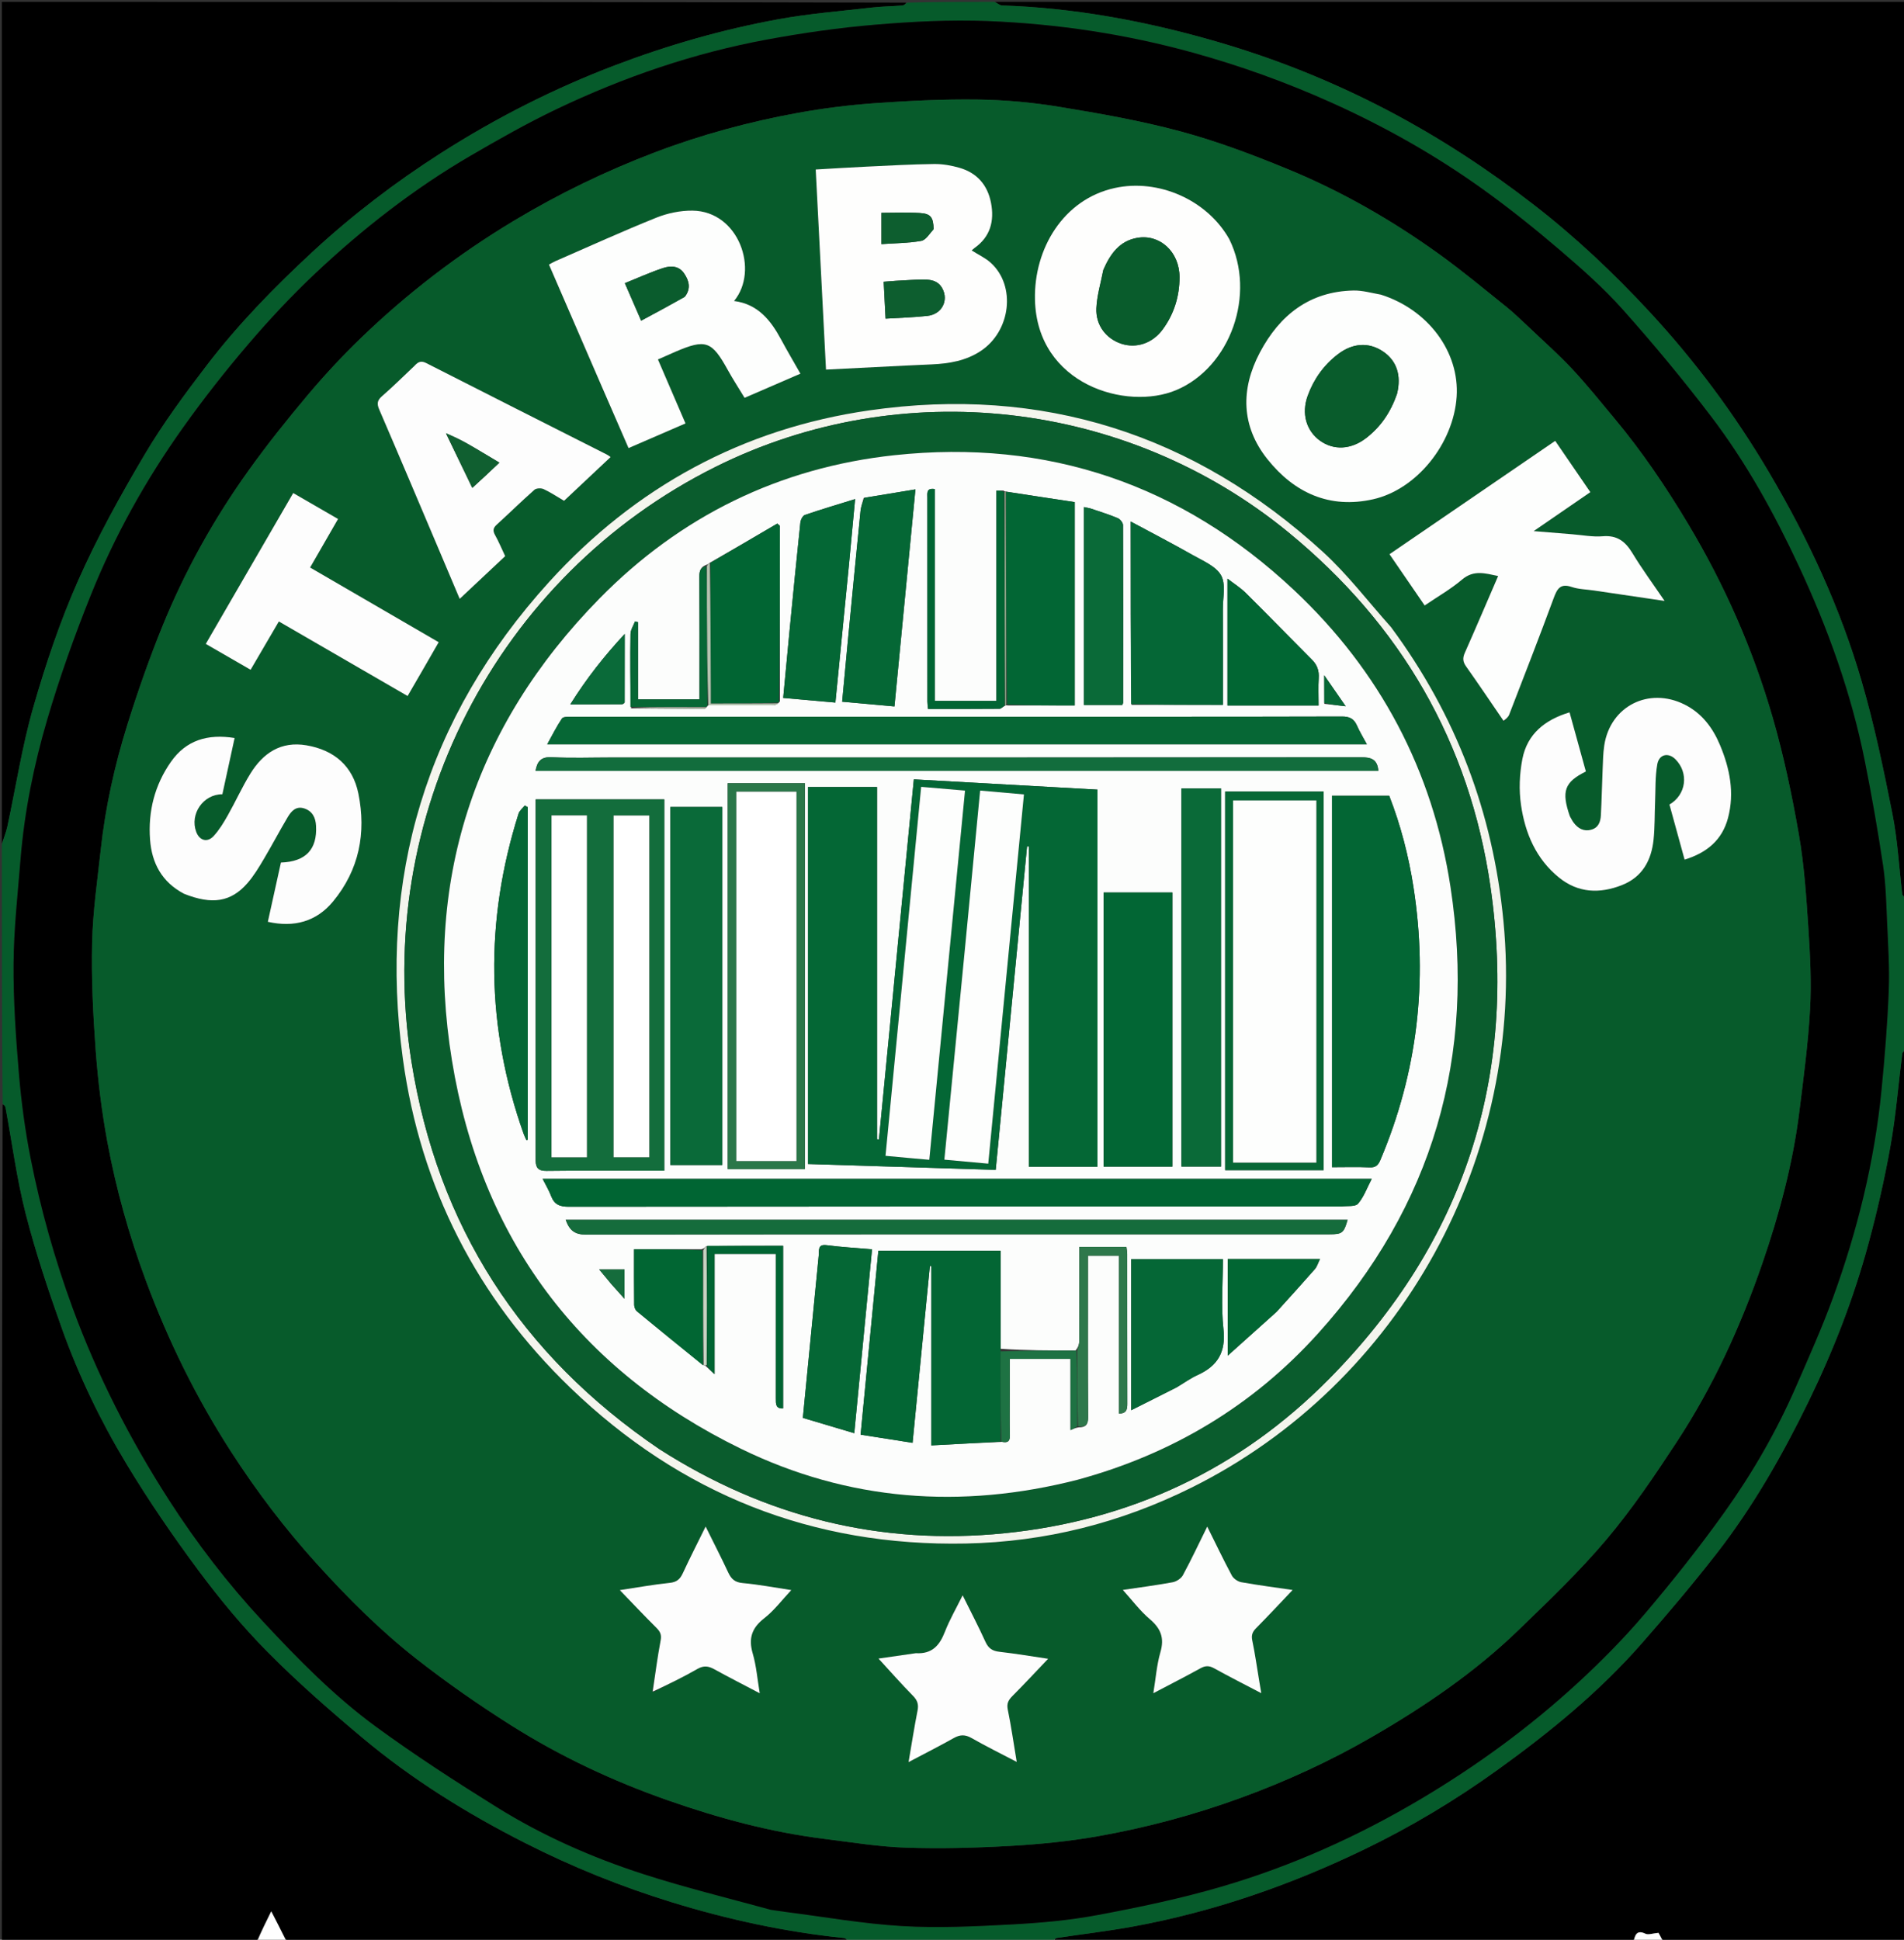 <svg version="1.1" id="Layer_1" xmlns="http://www.w3.org/2000/svg" xmlns:xlink="http://www.w3.org/1999/xlink" x="0px" y="0px"
	 width="100%" viewBox="0 0 1018 1037" enable-background="new 0 0 1018 1037" xml:space="preserve">
<rect x="0" y="0" width="1018" height="1037" fill="#333333" stroke="none"/>
<path fill="#000000" opacity="1" stroke="none" 
	d="
M532,1 
	C694.262,1 856.524,1 1019,1 
	C1019,160.358 1019,319.716 1018.587,479.503 
	C1017.79,479.261 1017.145,478.622 1017.06,477.917 
	C1015.347,463.671 1014.616,449.235 1011.832,435.206 
	C1007.115,411.443 1002.166,387.628 995.409,364.39 
	C983.936,324.929 966.689,287.823 945.773,252.427 
	C927.523,221.542 906.222,192.876 881.88,166.623 
	C862.807,146.055 842.409,126.781 820.146,109.537 
	C795.874,90.737 770.313,73.98 743.187,59.657 
	C712.765,43.594 680.941,30.885 647.852,21.477 
	C611.205,11.056 573.939,4.188 535.753,2.92 
	C534.482,2.878 533.25,1.667 532,1 
z"/>
<path fill="#000000" opacity="1" stroke="none" 
	d="
M873,1038 
	C769.979,1038 666.957,1038 563.499,1037.592 
	C563.73,1036.796 564.36,1036.164 565.069,1036.057 
	C578.59,1034.016 592.193,1032.431 605.637,1029.971 
	C648.842,1022.065 689.998,1007.759 729.468,988.694 
	C754.401,976.65 778.106,962.428 800.625,946.226 
	C828.521,926.154 855.039,904.507 877.756,878.611 
	C891.487,862.96 904.955,847.034 917.747,830.613 
	C937.34,805.461 953.033,777.866 966.997,749.22 
	C980.24,722.053 991.121,694.003 998.999,664.872 
	C1003.685,647.545 1007.69,629.975 1010.829,612.306 
	C1013.709,596.099 1014.992,579.609 1017.088,563.258 
	C1017.193,562.437 1018.339,561.75 1019,561 
	C1019,719.886 1019,878.772 1019,1038 
	C975.979,1038 932.957,1038 889.466,1037.632 
	C888.016,1035.54 887.034,1033.817 886.746,1033.31 
	C883.595,1033.586 881.29,1034.513 879.778,1033.787 
	C874.885,1031.438 874.139,1034.833 873,1038 
z"/>
<path fill="#000000" opacity="1" stroke="none" 
	d="
M1,451 
	C1,301.069 1,151.138 1,1 
	C162.024,1 323.048,1 484.5,1.415 
	C484.091,2.217 483.274,2.878 482.412,2.945 
	C476.967,3.368 471.485,3.416 466.067,4.04 
	C449.354,5.965 432.516,7.286 415.997,10.318 
	C386.21,15.787 357.14,24.116 328.788,34.905 
	C296.137,47.329 265.158,63.04 235.746,81.834 
	C211.304,97.453 188.266,115.033 167.011,134.716 
	C146.782,153.448 127.449,173.219 110.66,195.152 
	C98.816,210.626 87.158,226.419 77.251,243.155 
	C64.35,264.949 52.003,287.258 41.764,310.385 
	C32.089,332.24 24.391,355.135 17.792,378.137 
	C11.807,398.999 8.516,420.632 3.929,441.901 
	C3.261,445 1.991,447.97 1,451 
z"/>
<path fill="#000000" opacity="1" stroke="none" 
	d="
M137,1038 
	C91.701,1038 46.401,1038 1,1038 
	C1,888.979 1,739.958 1.405,590.498 
	C2.199,590.725 2.812,591.348 2.945,592.061 
	C6.481,611.012 8.956,630.231 13.732,648.861 
	C19.056,669.63 25.885,690.073 33.111,710.282 
	C42.163,735.599 53.863,759.868 67.752,782.843 
	C79.535,802.333 92.453,821.226 106.048,839.506 
	C117.372,854.733 129.571,869.515 142.904,882.99 
	C158.843,899.099 175.984,914.102 193.354,928.693 
	C220.067,951.133 249.598,969.483 280.678,985.246 
	C305.964,998.07 332.188,1008.668 359.327,1017.003 
	C389.385,1026.233 419.95,1032.871 451.248,1036.078 
	C452.221,1036.177 453.085,1037.335 454,1038 
	C353.979,1038 253.958,1038 153.467,1037.624 
	C150.44,1032.289 147.884,1027.332 145.031,1021.798 
	C142.217,1027.475 139.609,1032.737 137,1038 
z"/>
<path fill="#065B2B" opacity="1" stroke="none" 
	d="
M454.469,1038 
	C453.085,1037.335 452.221,1036.177 451.248,1036.078 
	C419.95,1032.871 389.385,1026.233 359.327,1017.003 
	C332.188,1008.668 305.964,998.07 280.678,985.246 
	C249.598,969.483 220.067,951.133 193.354,928.693 
	C175.984,914.102 158.843,899.099 142.904,882.99 
	C129.571,869.515 117.372,854.733 106.048,839.506 
	C92.453,821.226 79.535,802.333 67.752,782.843 
	C53.863,759.868 42.163,735.599 33.111,710.282 
	C25.885,690.073 19.056,669.63 13.732,648.861 
	C8.956,630.231 6.481,611.012 2.945,592.061 
	C2.812,591.348 2.199,590.725 1.405,590.03 
	C1,543.979 1,497.958 1,451.469 
	C1.991,447.97 3.261,445 3.929,441.901 
	C8.516,420.632 11.807,398.999 17.792,378.137 
	C24.391,355.135 32.089,332.24 41.764,310.385 
	C52.003,287.258 64.35,264.949 77.251,243.155 
	C87.158,226.419 98.816,210.626 110.66,195.152 
	C127.449,173.219 146.782,153.448 167.011,134.716 
	C188.266,115.033 211.304,97.453 235.746,81.834 
	C265.158,63.04 296.137,47.329 328.788,34.905 
	C357.14,24.116 386.21,15.787 415.997,10.318 
	C432.516,7.286 449.354,5.965 466.067,4.04 
	C471.485,3.416 476.967,3.368 482.412,2.945 
	C483.274,2.878 484.091,2.217 484.964,1.415 
	C500.354,1 515.708,1 531.531,1 
	C533.25,1.667 534.482,2.878 535.753,2.92 
	C573.939,4.188 611.205,11.056 647.852,21.477 
	C680.941,30.885 712.765,43.594 743.187,59.657 
	C770.313,73.98 795.874,90.737 820.146,109.537 
	C842.409,126.781 862.807,146.055 881.88,166.623 
	C906.222,192.876 927.523,221.542 945.773,252.427 
	C966.689,287.823 983.936,324.929 995.409,364.39 
	C1002.166,387.628 1007.115,411.443 1011.832,435.206 
	C1014.616,449.235 1015.347,463.671 1017.06,477.917 
	C1017.145,478.622 1017.79,479.261 1018.587,479.965 
	C1019,506.688 1019,533.375 1019,560.531 
	C1018.339,561.75 1017.193,562.437 1017.088,563.258 
	C1014.992,579.609 1013.709,596.099 1010.829,612.306 
	C1007.69,629.975 1003.685,647.545 998.999,664.872 
	C991.121,694.003 980.24,722.053 966.997,749.22 
	C953.033,777.866 937.34,805.461 917.747,830.613 
	C904.955,847.034 891.487,862.96 877.756,878.611 
	C855.039,904.507 828.521,926.154 800.625,946.226 
	C778.106,962.428 754.401,976.65 729.468,988.694 
	C689.998,1007.759 648.842,1022.065 605.637,1029.971 
	C592.193,1032.431 578.59,1034.016 565.069,1036.057 
	C564.36,1036.164 563.73,1036.796 563.031,1037.592 
	C526.979,1038 490.958,1038 454.469,1038 
M412.527,1021.002 
	C414.974,1021.374 417.414,1021.799 419.869,1022.111 
	C440.641,1024.751 461.352,1028.448 482.208,1029.682 
	C501.57,1030.828 521.117,1029.874 540.53,1028.844 
	C555.995,1028.024 571.563,1026.663 586.76,1023.81 
	C609.108,1019.614 631.482,1014.947 653.28,1008.557 
	C690.773,997.567 726.269,981.618 759.917,961.604 
	C789.889,943.777 817.91,923.301 843.543,899.723 
	C856.134,888.141 868.253,875.878 879.323,862.85 
	C894.29,845.235 908.712,827.066 922.139,808.258 
	C937.063,787.353 949.893,765.039 960.2,741.427 
	C967.086,725.654 974.141,709.909 980.025,693.752 
	C993.125,657.784 1002.236,620.775 1005.987,582.606 
	C1007.717,565.008 1009.144,547.352 1009.843,529.689 
	C1010.327,517.437 1009.491,505.12 1008.951,492.845 
	C1008.507,482.766 1008.287,472.607 1006.802,462.658 
	C1004.006,443.922 1000.73,425.238 997.005,406.663 
	C989.747,370.468 977.303,335.942 961.731,302.566 
	C948.602,274.424 933.597,247.227 914.753,222.502 
	C899.832,202.923 884.074,183.915 867.688,165.546 
	C857.336,153.942 845.531,143.527 833.675,133.403 
	C820.365,122.038 806.647,111.066 792.421,100.88 
	C767.167,82.796 740.19,67.605 711.814,54.843 
	C687.747,44.018 663.021,35.131 637.625,28.108 
	C601.835,18.211 565.248,12.744 528.232,11.265 
	C508.222,10.466 488.039,11.521 468.056,13.194 
	C448.7,14.814 429.37,17.592 410.26,21.111 
	C371.017,28.339 333.475,41.213 297.513,58.388 
	C281.825,65.88 266.637,74.499 251.602,83.26 
	C221.45,100.832 194.04,122.207 168.678,146.07 
	C155.996,158.001 144.04,170.815 132.719,184.052 
	C120.489,198.353 108.826,213.218 97.906,228.543 
	C77.93,256.577 61.197,286.592 48.403,318.547 
	C39.746,340.17 31.866,362.202 25.301,384.54 
	C18.14,408.903 13.05,433.871 10.994,459.295 
	C9.487,477.919 7.389,496.563 7.254,515.21 
	C7.111,534.889 8.485,554.625 10.141,574.257 
	C11.414,589.352 13.458,604.461 16.39,619.321 
	C21.766,646.575 29.288,673.268 38.883,699.409 
	C52.137,735.52 69.497,769.495 90.262,801.792 
	C105.147,824.942 121.903,846.736 140.607,866.857 
	C159.377,887.049 178.789,906.85 201.081,923.158 
	C221.87,938.366 243.577,952.394 265.449,966.029 
	C290.006,981.339 316.473,993.018 343.961,1001.902 
	C366.254,1009.106 389.078,1014.67 412.527,1021.002 
z"/>
<path fill="#FFFFFF" opacity="1" stroke="none" 
	d="
M137.467,1038 
	C139.609,1032.737 142.217,1027.475 145.031,1021.798 
	C147.884,1027.332 150.44,1032.289 152.998,1037.624 
	C147.978,1038 142.956,1038 137.467,1038 
z"/>
<path fill="#FFFFFF" opacity="1" stroke="none" 
	d="
M873.467,1038 
	C874.139,1034.833 874.885,1031.438 879.778,1033.787 
	C881.29,1034.513 883.595,1033.586 886.746,1033.31 
	C887.034,1033.817 888.016,1035.54 888.999,1037.632 
	C883.978,1038 878.956,1038 873.467,1038 
z"/>
<path fill="#000000" opacity="1" stroke="none" 
	d="
M412.097,1020.981 
	C389.078,1014.67 366.254,1009.106 343.961,1001.902 
	C316.473,993.018 290.006,981.339 265.449,966.029 
	C243.577,952.394 221.87,938.366 201.081,923.158 
	C178.789,906.85 159.377,887.049 140.607,866.857 
	C121.903,846.736 105.147,824.942 90.262,801.792 
	C69.497,769.495 52.137,735.52 38.883,699.409 
	C29.288,673.268 21.766,646.575 16.39,619.321 
	C13.458,604.461 11.414,589.352 10.141,574.257 
	C8.485,554.625 7.111,534.889 7.254,515.21 
	C7.389,496.563 9.487,477.919 10.994,459.295 
	C13.05,433.871 18.14,408.903 25.301,384.54 
	C31.866,362.202 39.746,340.17 48.403,318.547 
	C61.197,286.592 77.93,256.577 97.906,228.543 
	C108.826,213.218 120.489,198.353 132.719,184.052 
	C144.04,170.815 155.996,158.001 168.678,146.07 
	C194.04,122.207 221.45,100.832 251.602,83.26 
	C266.637,74.499 281.825,65.88 297.513,58.388 
	C333.475,41.213 371.017,28.339 410.26,21.111 
	C429.37,17.592 448.7,14.814 468.056,13.194 
	C488.039,11.521 508.222,10.466 528.232,11.265 
	C565.248,12.744 601.835,18.211 637.625,28.108 
	C663.021,35.131 687.747,44.018 711.814,54.843 
	C740.19,67.605 767.167,82.796 792.421,100.88 
	C806.647,111.066 820.365,122.038 833.675,133.403 
	C845.531,143.527 857.336,153.942 867.688,165.546 
	C884.074,183.915 899.832,202.923 914.753,222.502 
	C933.597,247.227 948.602,274.424 961.731,302.566 
	C977.303,335.942 989.747,370.468 997.005,406.663 
	C1000.73,425.238 1004.006,443.922 1006.802,462.658 
	C1008.287,472.607 1008.507,482.766 1008.951,492.845 
	C1009.491,505.12 1010.327,517.437 1009.843,529.689 
	C1009.144,547.352 1007.717,565.008 1005.987,582.606 
	C1002.236,620.775 993.125,657.784 980.025,693.752 
	C974.141,709.909 967.086,725.654 960.2,741.427 
	C949.893,765.039 937.063,787.353 922.139,808.258 
	C908.712,827.066 894.29,845.235 879.323,862.85 
	C868.253,875.878 856.134,888.141 843.543,899.723 
	C817.91,923.301 789.889,943.777 759.917,961.604 
	C726.269,981.618 690.773,997.567 653.28,1008.557 
	C631.482,1014.947 609.108,1019.614 586.76,1023.81 
	C571.563,1026.663 555.995,1028.024 540.53,1028.844 
	C521.117,1029.874 501.57,1030.828 482.208,1029.682 
	C461.352,1028.448 440.641,1024.751 419.869,1022.111 
	C417.414,1021.799 414.974,1021.374 412.097,1020.981 
M817.54,175.015 
	C813.619,171.436 809.877,167.635 805.745,164.319 
	C793.759,154.702 781.93,144.845 769.47,135.872 
	C744.114,117.61 717.043,102.122 688.143,90.258 
	C669.508,82.607 650.505,75.447 631.088,70.216 
	C609.811,64.484 587.959,60.663 566.181,57.086 
	C551.879,54.737 537.275,53.421 522.785,53.221 
	C504.56,52.97 486.28,53.87 468.086,55.146 
	C454.283,56.113 440.465,57.835 426.849,60.3 
	C400.638,65.046 374.966,72.002 350.027,81.489 
	C323.795,91.467 298.651,103.651 274.582,118.12 
	C245.08,135.855 217.929,156.659 193.169,180.502 
	C183.138,190.162 173.603,200.423 164.63,211.074 
	C153.564,224.208 142.824,237.679 132.825,251.636 
	C114.331,277.453 98.925,305.138 86.94,334.545 
	C79.891,351.839 73.699,369.534 68.115,387.36 
	C61.301,409.113 56.369,431.383 53.883,454.096 
	C52.069,470.668 49.637,487.257 49.257,503.879 
	C48.818,523.091 49.749,542.391 51.167,561.573 
	C52.37,577.836 54.383,594.12 57.341,610.155 
	C62.021,635.523 68.968,660.344 77.972,684.581 
	C89.91,716.716 104.948,747.288 123.529,776.081 
	C137.275,797.381 152.551,817.499 169.633,836.308 
	C186.198,854.549 203.586,871.944 222.949,887.082 
	C239.078,899.692 255.972,911.451 273.283,922.391 
	C299.561,938.998 327.664,952.164 357.018,962.449 
	C384.196,971.971 411.927,979.478 440.584,983.051 
	C455.154,984.867 469.733,987.279 484.364,987.768 
	C502.951,988.39 521.625,987.886 540.203,986.833 
	C555.836,985.946 571.532,984.407 586.94,981.682 
	C612.984,977.075 638.493,970.235 663.425,961.14 
	C687.665,952.297 711.015,941.583 733.28,928.717 
	C761.558,912.377 788.58,894.049 812.127,871.222 
	C828.209,855.631 844.521,840.093 858.928,823.011 
	C872.734,806.641 884.809,788.699 896.581,770.75 
	C916.029,741.096 930.681,708.987 942.234,675.489 
	C951.354,649.048 958.577,622.098 962.043,594.287 
	C964.307,576.115 966.746,557.915 967.769,539.652 
	C968.575,525.264 967.829,510.728 966.879,496.317 
	C965.771,479.524 964.669,462.625 961.785,446.082 
	C958.106,424.987 953.679,403.903 947.725,383.35 
	C937.224,347.102 922.089,312.694 902.669,280.229 
	C890.841,260.457 877.979,241.43 863.215,223.727 
	C855.798,214.834 848.537,205.781 840.648,197.32 
	C833.518,189.674 825.629,182.735 817.54,175.015 
z"/>
<path fill="#075B2B" opacity="1" stroke="none" 
	d="
M817.807,175.25 
	C825.629,182.735 833.518,189.674 840.648,197.32 
	C848.537,205.781 855.798,214.834 863.215,223.727 
	C877.979,241.43 890.841,260.457 902.669,280.229 
	C922.089,312.694 937.224,347.102 947.725,383.35 
	C953.679,403.903 958.106,424.987 961.785,446.082 
	C964.669,462.625 965.771,479.524 966.879,496.317 
	C967.829,510.728 968.575,525.264 967.769,539.652 
	C966.746,557.915 964.307,576.115 962.043,594.287 
	C958.577,622.098 951.354,649.048 942.234,675.489 
	C930.681,708.987 916.029,741.096 896.581,770.75 
	C884.809,788.699 872.734,806.641 858.928,823.011 
	C844.521,840.093 828.209,855.631 812.127,871.222 
	C788.58,894.049 761.558,912.377 733.28,928.717 
	C711.015,941.583 687.665,952.297 663.425,961.14 
	C638.493,970.235 612.984,977.075 586.94,981.682 
	C571.532,984.407 555.836,985.946 540.203,986.833 
	C521.625,987.886 502.951,988.39 484.364,987.768 
	C469.733,987.279 455.154,984.867 440.584,983.051 
	C411.927,979.478 384.196,971.971 357.018,962.449 
	C327.664,952.164 299.561,938.998 273.283,922.391 
	C255.972,911.451 239.078,899.692 222.949,887.082 
	C203.586,871.944 186.198,854.549 169.633,836.308 
	C152.551,817.499 137.275,797.381 123.529,776.081 
	C104.948,747.288 89.91,716.716 77.972,684.581 
	C68.968,660.344 62.021,635.523 57.341,610.155 
	C54.383,594.12 52.37,577.836 51.167,561.573 
	C49.749,542.391 48.818,523.091 49.257,503.879 
	C49.637,487.257 52.069,470.668 53.883,454.096 
	C56.369,431.383 61.301,409.113 68.115,387.36 
	C73.699,369.534 79.891,351.839 86.94,334.545 
	C98.925,305.138 114.331,277.453 132.825,251.636 
	C142.824,237.679 153.564,224.208 164.63,211.074 
	C173.603,200.423 183.138,190.162 193.169,180.502 
	C217.929,156.659 245.08,135.855 274.582,118.12 
	C298.651,103.651 323.795,91.467 350.027,81.489 
	C374.966,72.002 400.638,65.046 426.849,60.3 
	C440.465,57.835 454.283,56.113 468.086,55.146 
	C486.28,53.87 504.56,52.97 522.785,53.221 
	C537.275,53.421 551.879,54.737 566.181,57.086 
	C587.959,60.663 609.811,64.484 631.088,70.216 
	C650.505,75.447 669.508,82.607 688.143,90.258 
	C717.043,102.122 744.114,117.61 769.47,135.872 
	C781.93,144.845 793.759,154.702 805.745,164.319 
	C809.877,167.635 813.619,171.436 817.807,175.25 
M349.51,904.51 
	C357.316,900.452 365.25,896.617 372.869,892.234 
	C376.236,890.297 378.776,890.661 381.915,892.393 
	C389.732,896.709 397.698,900.756 406.207,905.228 
	C404.932,897.66 404.399,890.615 402.459,883.982 
	C400.104,875.923 401.908,870.367 408.583,865.152 
	C414.03,860.896 418.306,855.139 423.078,850.072 
	C414.462,848.774 405.784,847.106 397.027,846.306 
	C392.853,845.924 390.958,844.098 389.348,840.65 
	C385.612,832.651 381.574,824.793 377.275,816.103 
	C372.896,825.005 368.827,832.96 365.074,841.062 
	C363.608,844.225 361.868,845.808 358.138,846.201 
	C349.128,847.147 340.189,848.77 331.397,850.093 
	C337.961,856.888 344.315,863.64 350.89,870.169 
	C352.938,872.203 353.823,873.876 353.224,876.993 
	C351.506,885.938 350.375,894.996 348.687,904.125 
	C348.835,904.182 348.984,904.239 349.132,904.296 
	C349.056,904.179 348.979,904.061 349.51,904.51 
M484.757,195.432 
	C489.24,195.223 493.723,195.01 498.206,194.806 
	C507.443,194.386 516.37,192.908 524.312,187.674 
	C540.438,177.048 543.346,152.842 529.733,140.499 
	C526.81,137.849 523.039,136.134 519.524,133.903 
	C520.038,133.447 520.485,132.968 521.01,132.598 
	C529.561,126.565 531.723,118.069 529.845,108.371 
	C528.023,98.964 522.385,92.437 513.114,89.743 
	C508.707,88.462 503.98,87.63 499.412,87.687 
	C487.279,87.837 475.152,88.532 463.027,89.106 
	C454.133,89.527 445.247,90.1 436.135,90.618 
	C437.983,126.569 439.798,161.878 441.634,197.592 
	C456.085,196.856 470.009,196.147 484.757,195.432 
M743.49,334.979 
	C731.492,321.609 720.52,307.118 707.326,295.058 
	C638.45,232.102 557.337,206.11 464.868,219.381 
	C397.042,229.116 339.572,260.459 293.609,311.094 
	C227.783,383.61 202.145,469.456 215.417,566.169 
	C224.834,634.786 255.049,693.857 305.047,742.014 
	C363.927,798.726 434.444,826.85 516.481,825.177 
	C558.911,824.312 599.075,814.152 637.02,795.309 
	C748.899,739.751 815.865,618.106 803.834,492.444 
	C798.299,434.644 778.525,382.256 743.49,334.979 
M322.073,207.431 
	C326.692,218.034 331.311,228.638 336.061,239.545 
	C346.392,235.073 356.245,230.807 366.508,226.365 
	C361.568,214.897 356.736,203.681 351.775,192.166 
	C355.048,190.721 358.053,189.364 361.082,188.063 
	C377.333,181.084 380.549,182.255 389.109,197.767 
	C391.891,202.808 395.046,207.643 398.1,212.685 
	C408.679,208.107 418.522,203.848 427.956,199.765 
	C424.428,193.548 420.896,187.57 417.603,181.464 
	C412.058,171.185 405.207,162.56 392.462,160.916 
	C405.991,144.67 395.149,112.869 370.219,112.607 
	C363.772,112.54 356.91,113.961 350.913,116.372 
	C332.744,123.678 314.904,131.799 296.944,139.624 
	C295.803,140.121 294.739,140.794 293.518,141.45 
	C303.068,163.478 312.441,185.097 322.073,207.431 
M804.069,385.631 
	C805.029,384.458 806.373,383.434 806.893,382.09 
	C814.932,361.341 823.013,340.605 830.712,319.729 
	C832.552,314.739 834.263,311.751 840.327,313.796 
	C844.049,315.052 848.184,315.089 852.133,315.671 
	C864.435,317.487 876.737,319.302 889.997,321.259 
	C883.891,312.275 877.97,304.264 872.837,295.775 
	C869.06,289.528 864.703,286.039 856.943,286.688 
	C851.539,287.139 846.004,286.047 840.529,285.615 
	C834.093,285.107 827.658,284.567 819.984,283.939 
	C830.881,276.45 840.544,269.809 850.295,263.107 
	C843.859,253.715 837.761,244.816 831.509,235.692 
	C801.836,255.988 772.413,276.113 742.914,296.289 
	C749.358,305.679 755.445,314.55 761.717,323.69 
	C768.661,318.958 775.671,314.978 781.703,309.849 
	C788.022,304.478 794.182,306.559 800.999,307.952 
	C794.971,321.901 789.18,335.496 783.19,349.004 
	C781.978,351.737 782.081,353.752 783.84,356.236 
	C790.566,365.742 797.064,375.409 804.069,385.631 
M737.965,157.348 
	C733.213,156.631 728.447,155.22 723.71,155.312 
	C700.117,155.772 684.123,168.531 673.596,188.466 
	C663.249,208.057 663.546,227.865 677.699,245.554 
	C692.027,263.461 710.849,272.137 734.121,266.924 
	C757.478,261.692 777.133,237.141 778.815,212.107 
	C780.417,188.255 763.68,165.564 737.965,157.348 
M657.075,127.495 
	C645.38,106.797 619.313,95.403 596.009,100.513 
	C568.484,106.548 552.779,133.043 553.356,160.072 
	C554.328,205.677 602.386,219.756 628.945,208.524 
	C657.834,196.307 671.8,157.331 657.075,127.495 
M839.17,436.034 
	C834.709,422.963 836.455,418.149 847.911,412.445 
	C845.031,402.007 842.139,391.526 839.189,380.831 
	C825.949,384.808 816.57,392.427 813.973,405.708 
	C812.41,413.7 812.064,422.328 813.233,430.371 
	C815.425,445.458 821.282,459.268 833.61,469.201 
	C843.786,477.399 855.224,477.852 867.049,473.239 
	C878.079,468.935 882.933,460.023 884.101,448.891 
	C884.794,442.295 884.632,435.612 884.912,428.97 
	C885.198,422.182 884.91,415.284 886.081,408.647 
	C887.051,403.145 892.054,402.142 895.807,405.933 
	C903.031,413.23 901.619,424.842 892.594,430.11 
	C895.241,439.733 897.912,449.44 900.696,459.561 
	C912.612,455.909 920.808,449.047 923.915,437.271 
	C927.463,423.827 924.867,410.818 919.619,398.305 
	C915.737,389.046 909.923,381.254 900.629,376.627 
	C881.518,367.113 860.969,377.505 857.749,398.436 
	C857.095,402.692 857.055,407.05 856.869,411.368 
	C856.519,419.511 856.36,427.664 855.934,435.802 
	C855.754,439.252 854.697,442.478 850.821,443.545 
	C846.748,444.666 843.689,442.912 841.31,439.718 
	C840.619,438.79 840.112,437.724 839.17,436.034 
M98.73,477.965 
	C113.412,483.812 123.476,482.245 132.307,472.127 
	C135.666,468.279 138.356,463.789 140.983,459.373 
	C145.398,451.952 149.406,444.289 153.818,436.866 
	C155.727,433.652 158.293,430.731 162.722,432.208 
	C167.079,433.661 168.743,437.15 168.979,441.485 
	C169.662,454.086 163.484,460.668 150.2,461.128 
	C147.906,471.519 145.592,482 143.207,492.803 
	C157.159,495.938 169.102,492.768 178.063,481.943 
	C192.018,465.088 195.887,445.309 191.609,424.225 
	C188.624,409.515 178.687,400.991 163.876,398.456 
	C150.209,396.115 140.666,402.58 133.859,413.597 
	C129.417,420.787 125.938,428.565 121.766,435.932 
	C119.572,439.806 117.206,443.72 114.214,446.967 
	C110.833,450.636 106.643,449.366 104.912,444.732 
	C101.359,435.22 108.652,424.553 118.891,424.622 
	C121.051,414.696 123.221,404.728 125.437,394.551 
	C111.044,392.227 99.499,395.683 91.37,407.307 
	C82.67,419.748 79.114,433.837 80.232,448.891 
	C81.161,461.386 86.49,471.547 98.73,477.965 
M221.397,195.801 
	C215.699,201.164 210.138,206.686 204.238,211.818 
	C201.632,214.084 201.449,215.893 202.776,218.969 
	C213.237,243.221 223.503,267.558 233.822,291.871 
	C237.748,301.123 241.654,310.383 245.783,320.144 
	C254.188,312.253 262.045,304.875 270.1,297.311 
	C268.284,293.473 266.691,289.648 264.693,286.047 
	C263.415,283.744 263.606,282.281 265.569,280.495 
	C272.339,274.334 278.873,267.909 285.731,261.849 
	C286.743,260.955 289.31,260.853 290.648,261.477 
	C294.38,263.218 297.843,265.532 301.589,267.723 
	C309.893,259.918 318.069,252.232 326.471,244.334 
	C325.459,243.667 324.95,243.255 324.378,242.966 
	C292.197,226.691 259.992,210.464 227.861,194.092 
	C225.196,192.734 223.589,193.384 221.397,195.801 
M226.637,357.149 
	C229.193,352.689 231.748,348.228 234.553,343.333 
	C211.58,329.992 188.79,316.757 165.795,303.404 
	C170.841,294.644 175.714,286.184 180.741,277.455 
	C172.626,272.762 164.794,268.232 156.769,263.592 
	C141.009,290.782 125.561,317.436 110.027,344.236 
	C118.341,349.034 126.038,353.476 133.988,358.064 
	C139.134,349.267 144.054,340.853 149.092,332.239 
	C172.253,345.648 195.007,358.822 217.931,372.094 
	C220.9,366.952 223.557,362.351 226.637,357.149 
M489.253,883.875 
	C482.386,884.863 475.518,885.851 469.707,886.687 
	C475.726,893.238 481.761,900.108 488.163,906.616 
	C490.55,909.042 491.225,911.226 490.577,914.509 
	C488.833,923.358 487.448,932.277 485.773,942.024 
	C494.454,937.44 502.304,933.476 509.962,929.17 
	C513.343,927.268 516.072,927.245 519.508,929.207 
	C527.176,933.586 535.116,937.487 543.611,941.931 
	C541.938,931.924 540.643,922.878 538.819,913.94 
	C538.149,910.657 539.196,908.823 541.343,906.668 
	C547.778,900.208 553.984,893.519 560.395,886.797 
	C551.948,885.554 543.15,884.065 534.298,883.049 
	C530.566,882.62 528.455,881.196 526.879,877.721 
	C523.148,869.492 518.947,861.476 514.688,852.872 
	C511.245,859.846 507.71,865.925 505.189,872.398 
	C502.401,879.56 498.446,884.334 489.253,883.875 
M673.17,898.113 
	C671.991,891.06 671,883.968 669.54,876.974 
	C668.948,874.138 669.642,872.407 671.589,870.437 
	C678.219,863.727 684.65,856.819 691.125,850.019 
	C682.289,848.724 672.943,847.511 663.674,845.864 
	C661.797,845.53 659.504,843.934 658.613,842.272 
	C654.102,833.855 649.991,825.225 645.47,816.127 
	C640.976,825.219 636.951,833.787 632.462,842.105 
	C631.505,843.878 629.001,845.513 626.967,845.885 
	C617.8,847.564 608.546,848.765 600.345,849.986 
	C605.074,855.203 609.404,861.051 614.802,865.643 
	C620.677,870.641 622.636,875.691 620.434,883.262 
	C618.455,890.068 617.944,897.301 616.644,905.204 
	C625.727,900.428 633.859,896.289 641.841,891.876 
	C644.456,890.431 646.471,890.398 649.119,891.867 
	C657.191,896.344 665.439,900.505 674.353,905.174 
	C673.904,902.495 673.606,900.718 673.17,898.113 
z"/>
<path fill="#FEFEFD" opacity="1" stroke="none" 
	d="
M484.345,195.435 
	C470.009,196.147 456.085,196.856 441.634,197.592 
	C439.798,161.878 437.983,126.569 436.135,90.618 
	C445.247,90.1 454.133,89.527 463.027,89.106 
	C475.152,88.532 487.279,87.837 499.412,87.687 
	C503.98,87.63 508.707,88.462 513.114,89.743 
	C522.385,92.437 528.023,98.964 529.845,108.371 
	C531.723,118.069 529.561,126.565 521.01,132.598 
	C520.485,132.968 520.038,133.447 519.524,133.903 
	C523.039,136.134 526.81,137.849 529.733,140.499 
	C543.346,152.842 540.438,177.048 524.312,187.674 
	C516.37,192.908 507.443,194.386 498.206,194.806 
	C493.723,195.01 489.24,195.223 484.345,195.435 
M478.751,150.133 
	C476.699,150.296 474.647,150.459 472.473,150.631 
	C472.827,157.55 473.144,163.743 473.483,170.356 
	C481.396,169.859 488.691,169.686 495.913,168.869 
	C503.547,168.004 507.332,160.684 503.822,154.189 
	C501.38,149.672 496.974,149.376 492.59,149.454 
	C488.283,149.529 483.982,149.893 478.751,150.133 
M499.197,122.252 
	C498.988,116.165 497.654,114.232 491.807,113.878 
	C484.921,113.461 477.991,113.78 471.287,113.78 
	C471.287,119.965 471.287,124.888 471.287,130.516 
	C478.736,129.997 485.744,129.986 492.541,128.784 
	C494.988,128.352 496.93,125.06 499.197,122.252 
z"/>
<path fill="#F4F5ED" opacity="1" stroke="none" 
	d="
M743.715,335.256 
	C778.525,382.256 798.299,434.644 803.834,492.444 
	C815.865,618.106 748.899,739.751 637.02,795.309 
	C599.075,814.152 558.911,824.312 516.481,825.177 
	C434.444,826.85 363.927,798.726 305.047,742.014 
	C255.049,693.857 224.834,634.786 215.417,566.169 
	C202.145,469.456 227.783,383.61 293.609,311.094 
	C339.572,260.459 397.042,229.116 464.868,219.381 
	C557.337,206.11 638.45,232.102 707.326,295.058 
	C720.52,307.118 731.492,321.609 743.715,335.256 
M352.71,774.835 
	C409.094,810.914 470.666,826.408 537.261,819.663 
	C604.612,812.842 662.996,785.326 710.486,737.293 
	C782.777,664.175 811.586,575.612 796.875,473.943 
	C785.757,397.097 748.944,333.85 688.892,284.617 
	C602.397,213.704 481.802,200.151 382.566,249.598 
	C265.415,307.972 199.198,436.642 219.961,567.361 
	C233.93,655.306 278.329,724.377 352.71,774.835 
z"/>
<path fill="#FDFEFD" opacity="1" stroke="none" 
	d="
M321.943,207.073 
	C312.441,185.097 303.068,163.478 293.518,141.45 
	C294.739,140.794 295.803,140.121 296.944,139.624 
	C314.904,131.799 332.744,123.678 350.913,116.372 
	C356.91,113.961 363.772,112.54 370.219,112.607 
	C395.149,112.869 405.991,144.67 392.462,160.916 
	C405.207,162.56 412.058,171.185 417.603,181.464 
	C420.896,187.57 424.428,193.548 427.956,199.765 
	C418.522,203.848 408.679,208.107 398.1,212.685 
	C395.046,207.643 391.891,202.808 389.109,197.767 
	C380.549,182.255 377.333,181.084 361.082,188.063 
	C358.053,189.364 355.048,190.721 351.775,192.166 
	C356.736,203.681 361.568,214.897 366.508,226.365 
	C356.245,230.807 346.392,235.073 336.061,239.545 
	C331.311,228.638 326.692,218.034 321.943,207.073 
M366.278,158.493 
	C369.555,154.21 368.441,150.066 365.722,146.107 
	C362.857,141.938 358.438,142.016 354.484,143.319 
	C347.644,145.574 341.054,148.586 334.086,151.391 
	C337.032,158.163 339.718,164.336 342.809,171.44 
	C350.761,167.165 358.277,163.125 366.278,158.493 
z"/>
<path fill="#FDFEFD" opacity="1" stroke="none" 
	d="
M803.858,385.324 
	C797.064,375.409 790.566,365.742 783.84,356.236 
	C782.081,353.752 781.978,351.737 783.19,349.004 
	C789.18,335.496 794.971,321.901 800.999,307.952 
	C794.182,306.559 788.022,304.478 781.703,309.849 
	C775.671,314.978 768.661,318.958 761.717,323.69 
	C755.445,314.55 749.358,305.679 742.914,296.289 
	C772.413,276.113 801.836,255.988 831.509,235.692 
	C837.761,244.816 843.859,253.715 850.295,263.107 
	C840.544,269.809 830.881,276.45 819.984,283.939 
	C827.658,284.567 834.093,285.107 840.529,285.615 
	C846.004,286.047 851.539,287.139 856.943,286.688 
	C864.703,286.039 869.06,289.528 872.837,295.775 
	C877.97,304.264 883.891,312.275 889.997,321.259 
	C876.737,319.302 864.435,317.487 852.133,315.671 
	C848.184,315.089 844.049,315.052 840.327,313.796 
	C834.263,311.751 832.552,314.739 830.712,319.729 
	C823.013,340.605 814.932,361.341 806.893,382.09 
	C806.373,383.434 805.029,384.458 803.858,385.324 
z"/>
<path fill="#FDFEFD" opacity="1" stroke="none" 
	d="
M738.327,157.526 
	C763.68,165.564 780.417,188.255 778.815,212.107 
	C777.133,237.141 757.478,261.692 734.121,266.924 
	C710.849,272.137 692.027,263.461 677.699,245.554 
	C663.546,227.865 663.249,208.057 673.596,188.466 
	C684.123,168.531 700.117,155.772 723.71,155.312 
	C728.447,155.22 733.213,156.631 738.327,157.526 
M747.002,210.255 
	C749.358,200.597 746.708,192.778 739.42,187.885 
	C731.947,182.866 723.34,183.274 715.379,189.352 
	C707.806,195.133 702.408,202.671 699.178,211.599 
	C695.721,221.152 698.439,230.374 705.849,235.652 
	C713.116,240.829 722.32,240.407 730.339,234.258 
	C738.187,228.239 743.571,220.377 747.002,210.255 
z"/>
<path fill="#FEFEFD" opacity="1" stroke="none" 
	d="
M657.236,127.832 
	C671.8,157.331 657.834,196.307 628.945,208.524 
	C602.386,219.756 554.328,205.677 553.356,160.072 
	C552.779,133.043 568.484,106.548 596.009,100.513 
	C619.313,95.403 645.38,106.797 657.236,127.832 
M589.855,144.461 
	C588.567,151.253 586.478,158.011 586.187,164.846 
	C585.798,173.99 591.549,181.179 599.621,183.79 
	C607.616,186.376 616.174,183.53 621.626,176.156 
	C627.748,167.875 630.656,158.333 630.647,148.175 
	C630.635,134.592 620.092,124.996 607.92,127.183 
	C598.605,128.857 593.664,135.661 589.855,144.461 
z"/>
<path fill="#FDFDFD" opacity="1" stroke="none" 
	d="
M839.345,436.378 
	C840.112,437.724 840.619,438.79 841.31,439.718 
	C843.689,442.912 846.748,444.666 850.821,443.545 
	C854.697,442.478 855.754,439.252 855.934,435.802 
	C856.36,427.664 856.519,419.511 856.869,411.368 
	C857.055,407.05 857.095,402.692 857.749,398.436 
	C860.969,377.505 881.518,367.113 900.629,376.627 
	C909.923,381.254 915.737,389.046 919.619,398.305 
	C924.867,410.818 927.463,423.827 923.915,437.271 
	C920.808,449.047 912.612,455.909 900.696,459.561 
	C897.912,449.44 895.241,439.733 892.594,430.11 
	C901.619,424.842 903.031,413.23 895.807,405.933 
	C892.054,402.142 887.051,403.145 886.081,408.647 
	C884.91,415.284 885.198,422.182 884.912,428.97 
	C884.632,435.612 884.794,442.295 884.101,448.891 
	C882.933,460.023 878.079,468.935 867.049,473.239 
	C855.224,477.852 843.786,477.399 833.61,469.201 
	C821.282,459.268 815.425,445.458 813.233,430.371 
	C812.064,422.328 812.41,413.7 813.973,405.708 
	C816.57,392.427 825.949,384.808 839.189,380.831 
	C842.139,391.526 845.031,402.007 847.911,412.445 
	C836.455,418.149 834.709,422.963 839.345,436.378 
z"/>
<path fill="#FDFDFD" opacity="1" stroke="none" 
	d="
M98.384,477.814 
	C86.49,471.547 81.161,461.386 80.232,448.891 
	C79.114,433.837 82.67,419.748 91.37,407.307 
	C99.499,395.683 111.044,392.227 125.437,394.551 
	C123.221,404.728 121.051,414.696 118.891,424.622 
	C108.652,424.553 101.359,435.22 104.912,444.732 
	C106.643,449.366 110.833,450.636 114.214,446.967 
	C117.206,443.72 119.572,439.806 121.766,435.932 
	C125.938,428.565 129.417,420.787 133.859,413.597 
	C140.666,402.58 150.209,396.115 163.876,398.456 
	C178.687,400.991 188.624,409.515 191.609,424.225 
	C195.887,445.309 192.018,465.088 178.063,481.943 
	C169.102,492.768 157.159,495.938 143.207,492.803 
	C145.592,482 147.906,471.519 150.2,461.128 
	C163.484,460.668 169.662,454.086 168.979,441.485 
	C168.743,437.15 167.079,433.661 162.722,432.208 
	C158.293,430.731 155.727,433.652 153.818,436.866 
	C149.406,444.289 145.398,451.952 140.983,459.373 
	C138.356,463.789 135.666,468.279 132.307,472.127 
	C123.476,482.245 113.412,483.812 98.384,477.814 
z"/>
<path fill="#FDFDFD" opacity="1" stroke="none" 
	d="
M221.65,195.541 
	C223.589,193.384 225.196,192.734 227.861,194.092 
	C259.992,210.464 292.197,226.691 324.378,242.966 
	C324.95,243.255 325.459,243.667 326.471,244.334 
	C318.069,252.232 309.893,259.918 301.589,267.723 
	C297.843,265.532 294.38,263.218 290.648,261.477 
	C289.31,260.853 286.743,260.955 285.731,261.849 
	C278.873,267.909 272.339,274.334 265.569,280.495 
	C263.606,282.281 263.415,283.744 264.693,286.047 
	C266.691,289.648 268.284,293.473 270.1,297.311 
	C262.045,304.875 254.188,312.253 245.783,320.144 
	C241.654,310.383 237.748,301.123 233.822,291.871 
	C223.503,267.558 213.237,243.221 202.776,218.969 
	C201.449,215.893 201.632,214.084 204.238,211.818 
	C210.138,206.686 215.699,201.164 221.65,195.541 
M238.504,231.832 
	C243.113,241.362 247.722,250.891 252.525,260.821 
	C255.13,258.425 257.449,256.315 259.742,254.176 
	C262.104,251.974 264.44,249.745 266.999,247.327 
	C261.024,243.776 255.509,240.383 249.88,237.191 
	C246.121,235.06 242.199,233.215 238.504,231.832 
z"/>
<path fill="#FDFDFD" opacity="1" stroke="none" 
	d="
M226.426,357.449 
	C223.557,362.351 220.9,366.952 217.931,372.094 
	C195.007,358.822 172.253,345.648 149.092,332.239 
	C144.054,340.853 139.134,349.267 133.988,358.064 
	C126.038,353.476 118.341,349.034 110.027,344.236 
	C125.561,317.436 141.009,290.782 156.769,263.592 
	C164.794,268.232 172.626,272.762 180.741,277.455 
	C175.714,286.184 170.841,294.644 165.795,303.404 
	C188.79,316.757 211.58,329.992 234.553,343.333 
	C231.748,348.228 229.193,352.689 226.426,357.449 
z"/>
<path fill="#FDFDFD" opacity="1" stroke="none" 
	d="
M489.687,883.81 
	C498.446,884.334 502.401,879.56 505.189,872.398 
	C507.71,865.925 511.245,859.846 514.688,852.872 
	C518.947,861.476 523.148,869.492 526.879,877.721 
	C528.455,881.196 530.566,882.62 534.298,883.049 
	C543.15,884.065 551.948,885.554 560.395,886.797 
	C553.984,893.519 547.778,900.208 541.343,906.668 
	C539.196,908.823 538.149,910.657 538.819,913.94 
	C540.643,922.878 541.938,931.924 543.611,941.931 
	C535.116,937.487 527.176,933.586 519.508,929.207 
	C516.072,927.245 513.343,927.268 509.962,929.17 
	C502.304,933.476 494.454,937.44 485.773,942.024 
	C487.448,932.277 488.833,923.358 490.577,914.509 
	C491.225,911.226 490.55,909.042 488.163,906.616 
	C481.761,900.108 475.726,893.238 469.707,886.687 
	C475.518,885.851 482.386,884.863 489.687,883.81 
z"/>
<path fill="#FCFDFC" opacity="1" stroke="none" 
	d="
M673.239,898.527 
	C673.606,900.718 673.904,902.495 674.353,905.174 
	C665.439,900.505 657.191,896.344 649.119,891.867 
	C646.471,890.398 644.456,890.431 641.841,891.876 
	C633.859,896.289 625.727,900.428 616.644,905.204 
	C617.944,897.301 618.455,890.068 620.434,883.262 
	C622.636,875.691 620.677,870.641 614.802,865.643 
	C609.404,861.051 605.074,855.203 600.345,849.986 
	C608.546,848.765 617.8,847.564 626.967,845.885 
	C629.001,845.513 631.505,843.878 632.462,842.105 
	C636.951,833.787 640.976,825.219 645.47,816.127 
	C649.991,825.225 654.102,833.855 658.613,842.272 
	C659.504,843.934 661.797,845.53 663.674,845.864 
	C672.943,847.511 682.289,848.724 691.125,850.019 
	C684.65,856.819 678.219,863.727 671.589,870.437 
	C669.642,872.407 668.948,874.138 669.54,876.974 
	C671,883.968 671.991,891.06 673.239,898.527 
z"/>
<path fill="#FDFDFD" opacity="1" stroke="none" 
	d="
M349.014,904.01 
	C350.375,894.996 351.506,885.938 353.224,876.993 
	C353.823,873.876 352.938,872.203 350.89,870.169 
	C344.315,863.64 337.961,856.888 331.397,850.093 
	C340.189,848.77 349.128,847.147 358.138,846.201 
	C361.868,845.808 363.608,844.225 365.074,841.062 
	C368.827,832.96 372.896,825.005 377.275,816.103 
	C381.574,824.793 385.612,832.651 389.348,840.65 
	C390.958,844.098 392.853,845.924 397.027,846.306 
	C405.784,847.106 414.462,848.774 423.078,850.072 
	C418.306,855.139 414.03,860.896 408.583,865.152 
	C401.908,870.367 400.104,875.923 402.459,883.982 
	C404.399,890.615 404.932,897.66 406.207,905.228 
	C397.698,900.756 389.732,896.709 381.915,892.393 
	C378.776,890.661 376.236,890.297 372.869,892.234 
	C365.25,896.617 357.316,900.452 349.235,904.241 
	C348.96,903.973 349.014,904.01 349.014,904.01 
z"/>
<path fill="#FDFDFD" opacity="1" stroke="none" 
	d="
M348.931,903.958 
	C348.979,904.061 349.056,904.179 349.132,904.296 
	C348.984,904.239 348.835,904.182 348.85,904.068 
	C349.014,904.01 348.96,903.973 348.931,903.958 
z"/>
<path fill="#0D5E2F" opacity="1" stroke="none" 
	d="
M479.215,150.132 
	C483.982,149.893 488.283,149.529 492.59,149.454 
	C496.974,149.376 501.38,149.672 503.822,154.189 
	C507.332,160.684 503.547,168.004 495.913,168.869 
	C488.691,169.686 481.396,169.859 473.483,170.356 
	C473.144,163.743 472.827,157.55 472.473,150.631 
	C474.647,150.459 476.699,150.296 479.215,150.132 
z"/>
<path fill="#0D5E2F" opacity="1" stroke="none" 
	d="
M499.15,122.662 
	C496.93,125.06 494.988,128.352 492.541,128.784 
	C485.744,129.986 478.736,129.997 471.287,130.516 
	C471.287,124.888 471.287,119.965 471.287,113.78 
	C477.991,113.78 484.921,113.461 491.807,113.878 
	C497.654,114.232 498.988,116.165 499.15,122.662 
z"/>
<path fill="#0A5C2D" opacity="1" stroke="none" 
	d="
M352.416,774.623 
	C278.329,724.377 233.93,655.306 219.961,567.361 
	C199.198,436.642 265.415,307.972 382.566,249.598 
	C481.802,200.151 602.397,213.704 688.892,284.617 
	C748.944,333.85 785.757,397.097 796.875,473.943 
	C811.586,575.612 782.777,664.175 710.486,737.293 
	C662.996,785.326 604.612,812.842 537.261,819.663 
	C470.666,826.408 409.094,810.914 352.416,774.623 
M576.489,791.031 
	C626.735,777.325 669.846,751.537 704.684,712.92 
	C766.199,644.731 789.339,564.472 775.513,474.08 
	C766.002,411.902 737.786,358.609 691.863,315.479 
	C631.765,259.035 560.156,234.555 478.142,243.363 
	C416.748,249.956 363.731,275.98 320.545,319.96 
	C252.973,388.775 226.215,472.191 241.642,566.922 
	C257.102,661.856 309.308,732.159 396.187,774.529 
	C453.479,802.471 513.866,807.006 576.489,791.031 
z"/>
<path fill="#0A5C2D" opacity="1" stroke="none" 
	d="
M366.035,158.789 
	C358.277,163.125 350.761,167.165 342.809,171.44 
	C339.718,164.336 337.032,158.163 334.086,151.391 
	C341.054,148.586 347.644,145.574 354.484,143.319 
	C358.438,142.016 362.857,141.938 365.722,146.107 
	C368.441,150.066 369.555,154.21 366.035,158.789 
z"/>
<path fill="#095C2C" opacity="1" stroke="none" 
	d="
M746.923,210.656 
	C743.571,220.377 738.187,228.239 730.339,234.258 
	C722.32,240.407 713.116,240.829 705.849,235.652 
	C698.439,230.374 695.721,221.152 699.178,211.599 
	C702.408,202.671 707.806,195.133 715.379,189.352 
	C723.34,183.274 731.947,182.866 739.42,187.885 
	C746.708,192.778 749.358,200.597 746.923,210.656 
z"/>
<path fill="#095C2C" opacity="1" stroke="none" 
	d="
M589.969,144.096 
	C593.664,135.661 598.605,128.857 607.92,127.183 
	C620.092,124.996 630.635,134.592 630.647,148.175 
	C630.656,158.333 627.748,167.875 621.626,176.156 
	C616.174,183.53 607.616,186.376 599.621,183.79 
	C591.549,181.179 585.798,173.99 586.187,164.846 
	C586.478,158.011 588.567,151.253 589.969,144.096 
z"/>
<path fill="#105F30" opacity="1" stroke="none" 
	d="
M238.427,231.537 
	C242.199,233.215 246.121,235.06 249.88,237.191 
	C255.509,240.383 261.024,243.776 266.999,247.327 
	C264.44,249.745 262.104,251.974 259.742,254.176 
	C257.449,256.315 255.13,258.425 252.525,260.821 
	C247.722,250.891 243.113,241.362 238.427,231.537 
z"/>
<path fill="#FCFDFC" opacity="1" stroke="none" 
	d="
M576.086,791.102 
	C513.866,807.006 453.479,802.471 396.187,774.529 
	C309.308,732.159 257.102,661.856 241.642,566.922 
	C226.215,472.191 252.973,388.775 320.545,319.96 
	C363.731,275.98 416.748,249.956 478.142,243.363 
	C560.156,234.555 631.765,259.035 691.863,315.479 
	C737.786,358.609 766.002,411.902 775.513,474.08 
	C789.339,564.472 766.199,644.731 704.684,712.92 
	C669.846,751.537 626.735,777.325 576.086,791.102 
M379.149,377 
	C390.609,377.035 402.07,377.105 413.531,377.053 
	C414.668,377.048 415.802,376.307 416.989,374.983 
	C416.989,343.693 416.989,312.404 416.989,281.114 
	C416.529,280.709 416.068,280.305 415.608,279.901 
	C403.677,286.9 391.746,293.9 379.249,301.039 
	C378.819,301.407 378.389,301.776 377.21,302.148 
	C374.579,303.287 373.913,305.257 373.93,308.094 
	C374.057,328.258 373.998,348.423 373.997,368.588 
	C373.997,370.362 373.997,372.136 373.997,373.899 
	C362.822,373.899 352.23,373.899 341.114,373.899 
	C341.114,359.966 341.114,346.285 341.114,332.605 
	C340.587,332.469 340.06,332.334 339.533,332.198 
	C338.688,334.439 337.149,336.668 337.112,338.922 
	C336.898,351.916 337.039,364.917 337.417,378.705 
	C350.442,378.823 363.468,378.952 376.493,379.015 
	C377.005,379.017 377.52,378.384 378.151,377.588 
	C378.151,377.588 378.251,377.124 379.149,377 
M377.498,666.261 
	C376.987,666.847 376.476,667.433 375.044,667.851 
	C363.15,667.851 351.256,667.851 339.006,667.851 
	C339.006,678.104 338.956,687.868 339.072,697.63 
	C339.085,698.788 339.686,700.318 340.547,701.031 
	C352.268,710.731 364.083,720.317 376.482,730.059 
	C376.894,730.073 377.306,730.088 377.878,730.815 
	C379.003,731.84 380.128,732.866 382.048,734.617 
	C382.048,712.422 382.048,691.376 382.048,670.371 
	C393.208,670.371 403.916,670.371 414.827,670.371 
	C414.827,672.565 414.827,674.383 414.827,676.201 
	C414.828,700.034 414.845,723.867 414.807,747.7 
	C414.802,750.511 414.681,753.184 418.719,752.95 
	C418.719,723.971 418.719,695.044 418.719,666.015 
	C404.975,666.015 391.508,666.015 377.498,666.261 
M576.798,763.07 
	C580.528,763.127 581.813,761.544 581.786,757.604 
	C581.6,730.63 581.688,703.654 581.688,676.679 
	C581.688,674.904 581.688,673.13 581.688,671.281 
	C587.446,671.281 592.655,671.281 598.275,671.281 
	C598.275,699.652 598.275,727.673 598.275,755.712 
	C602.425,755.701 602.734,753.346 602.727,750.35 
	C602.66,723.708 602.694,697.066 602.67,670.423 
	C602.669,669.162 602.401,667.901 602.252,666.594 
	C593.771,666.594 585.682,666.594 577.072,666.594 
	C577.072,668.485 577.072,670.101 577.072,671.716 
	C577.072,686.869 577.105,702.022 577.024,717.174 
	C577.015,718.841 576.348,720.504 575.068,721.98 
	C561.711,721.989 548.353,721.999 534.998,721.07 
	C534.998,703.647 534.998,686.223 534.998,668.68 
	C512.969,668.68 491.558,668.68 469.631,668.68 
	C466.526,700.796 463.348,733.679 460.128,766.985 
	C469.654,768.482 478.612,769.89 487.923,771.354 
	C491.055,739.358 494.114,708.106 497.173,676.853 
	C497.425,676.867 497.677,676.881 497.929,676.895 
	C497.929,708.445 497.929,739.995 497.929,772.727 
	C510.532,772.046 522.747,771.385 535.824,770.837 
	C538.795,771.512 540.038,770.544 539.953,767.293 
	C539.764,759.976 539.894,752.65 539.894,745.327 
	C539.894,739.076 539.894,732.824 539.894,726.483 
	C550.982,726.483 561.395,726.483 572.367,726.483 
	C572.367,739.088 572.367,751.462 572.367,764.541 
	C574.065,763.775 575.027,763.341 576.798,763.07 
M537.62,377.127 
	C537.62,377.127 538.038,376.971 538.955,377.151 
	C550.844,377.151 562.733,377.151 574.633,377.151 
	C574.633,340.778 574.633,305.203 574.633,268.433 
	C562.39,266.585 550.157,264.738 537.552,262.742 
	C537.552,262.742 537.161,262.82 536.538,262.273 
	C535.411,262.273 534.284,262.273 532.75,262.273 
	C532.75,299.774 532.75,337.168 532.75,374.7 
	C521.634,374.7 510.929,374.7 499.785,374.7 
	C499.785,336.707 499.785,299.019 499.785,261.448 
	C495.193,260.765 495.825,263.673 495.825,266.149 
	C495.829,302.445 495.825,338.741 495.842,375.037 
	C495.842,376.292 496.042,377.546 496.165,378.994 
	C509.144,378.994 521.779,379.033 534.413,378.914 
	C535.339,378.905 536.254,377.758 537.62,377.127 
M431.999,487.5 
	C431.999,532.614 431.999,577.728 431.999,622.289 
	C465.7,623.339 498.867,624.373 532.374,625.417 
	C537.971,567.651 543.551,510.059 549.131,452.468 
	C549.449,452.483 549.766,452.498 550.084,452.514 
	C550.084,509.583 550.084,566.652 550.084,623.751 
	C562.651,623.751 574.738,623.751 586.779,623.751 
	C586.779,556.135 586.779,488.771 586.779,422.131 
	C553.884,420.295 521.437,418.484 488.599,416.651 
	C482.339,481.18 476.132,545.169 469.925,609.157 
	C469.587,609.136 469.25,609.114 468.913,609.093 
	C468.913,546.338 468.913,483.582 468.913,420.739 
	C456.436,420.739 444.343,420.739 431.999,420.739 
	C431.999,442.853 431.999,464.676 431.999,487.5 
M712.166,545.5 
	C712.166,571.59 712.166,597.68 712.166,623.999 
	C719.322,623.999 725.819,623.787 732.292,624.088 
	C735.57,624.241 736.873,622.9 738.055,620.102 
	C757.871,573.2 763.547,524.578 755.75,474.363 
	C753.145,457.586 748.913,441.189 742.762,425.418 
	C732.561,425.418 722.62,425.418 712.166,425.418 
	C712.166,465.28 712.166,504.89 712.166,545.5 
M286.402,477.5 
	C286.402,523.998 286.402,570.496 286.403,616.995 
	C286.403,618.161 286.404,619.328 286.407,620.495 
	C286.415,624.307 287.862,626.019 292.13,625.966 
	C310.459,625.738 328.794,625.868 347.126,625.868 
	C349.755,625.868 352.384,625.868 355.183,625.868 
	C355.183,559.409 355.183,493.385 355.183,427.381 
	C332.158,427.381 309.551,427.381 286.401,427.381 
	C286.401,443.917 286.401,460.208 286.402,477.5 
M717.407,644.994 
	C720.389,644.571 724.616,645.22 726.096,643.502 
	C729.225,639.869 730.919,635 733.43,630.201 
	C585.384,630.201 438.054,630.201 290.105,630.201 
	C291.77,633.517 293.495,636.349 294.652,639.396 
	C296.368,643.914 299.206,645.132 304.082,645.126 
	C441.531,644.962 578.98,644.994 717.407,644.994 
M544.5,383.162 
	C537.168,383.162 529.835,383.162 522.503,383.162 
	C450.177,383.161 377.852,383.155 305.526,383.197 
	C303.787,383.198 301.141,383.115 300.464,384.117 
	C297.578,388.389 295.274,393.055 292.564,397.923 
	C439.082,397.923 584.647,397.923 730.818,397.923 
	C728.871,394.286 726.962,391.184 725.509,387.882 
	C723.904,384.237 721.573,383.043 717.481,383.055 
	C660.154,383.212 602.827,383.161 544.5,383.162 
M358.428,441.547 
	C358.428,501.983 358.428,562.419 358.428,622.837 
	C368.104,622.837 377.167,622.837 386.151,622.837 
	C386.151,558.775 386.151,495.072 386.151,431.418 
	C376.793,431.418 367.86,431.418 358.428,431.418 
	C358.428,434.642 358.428,437.606 358.428,441.547 
M626.832,595.5 
	C626.832,556.076 626.832,516.651 626.832,477.142 
	C614.217,477.142 602.162,477.142 590.076,477.142 
	C590.076,526.18 590.076,574.9 590.076,623.694 
	C602.387,623.694 614.443,623.694 626.832,623.694 
	C626.832,614.429 626.832,605.464 626.832,595.5 
M652.85,479.5 
	C652.85,460.224 652.85,440.947 652.85,421.518 
	C645.488,421.518 638.635,421.518 631.671,421.518 
	C631.671,489.123 631.671,556.358 631.671,623.679 
	C638.801,623.679 645.682,623.679 652.85,623.679 
	C652.85,575.732 652.85,528.116 652.85,479.5 
M604.991,376.823 
	C621.186,376.823 637.381,376.823 653.839,376.823 
	C653.839,359.46 653.879,342.512 653.817,325.564 
	C653.795,319.456 655.503,312.22 652.833,307.551 
	C650.022,302.635 643.118,299.824 637.649,296.713 
	C627.059,290.69 616.222,285.101 604.538,278.822 
	C604.538,312.258 604.538,344.135 604.991,376.823 
M326.5,404.976 
	C316.006,404.976 305.49,405.378 295.025,404.818 
	C289.146,404.504 287.198,407.216 286.334,412.107 
	C436.656,412.107 586.869,412.107 736.955,412.107 
	C736.463,405.929 733.143,404.849 727.787,404.856 
	C594.358,405.009 460.929,404.976 326.5,404.976 
M629.173,741.668 
	C632.877,739.454 636.413,736.87 640.317,735.097 
	C651.014,730.24 655.478,722.875 654.134,710.591 
	C652.79,698.303 653.839,685.753 653.839,673.146 
	C637.18,673.146 621,673.146 604.826,673.146 
	C604.826,699.969 604.826,726.461 604.826,753.911 
	C613.178,749.708 620.845,745.85 629.173,741.668 
M542.5,652.13 
	C462.616,652.13 382.732,652.13 302.464,652.13 
	C304.504,657.774 307.29,660.041 313.253,660.032 
	C445.752,659.821 578.252,659.87 710.752,659.87 
	C717.635,659.87 718.486,659.206 720.512,652.13 
	C661.479,652.13 602.489,652.13 542.5,652.13 
M461.801,266.179 
	C461.214,268.515 460.325,270.821 460.087,273.192 
	C457.795,296.01 455.602,318.838 453.404,341.666 
	C452.342,352.698 451.332,363.735 450.264,375.142 
	C459.68,375.993 468.717,376.809 478.237,377.668 
	C481.974,338.99 485.673,300.719 489.45,261.627 
	C479.919,263.192 471.275,264.611 461.801,266.179 
M453.857,302.36 
	C454.943,290.803 456.029,279.246 457.197,266.814 
	C447.705,269.76 438.954,272.346 430.33,275.305 
	C429.169,275.704 428.079,277.918 427.924,279.394 
	C425.883,298.752 424,318.127 422.113,337.501 
	C420.972,349.223 419.893,360.951 418.744,373.126 
	C428.214,373.967 437.236,374.768 446.658,375.604 
	C449.076,351.199 451.45,327.237 453.857,302.36 
M437.819,670.435 
	C434.976,699.513 432.132,728.591 429.255,758.008 
	C438.581,760.787 447.457,763.432 456.744,766.2 
	C459.946,733.076 463.087,700.585 466.248,667.874 
	C457.72,667.144 449.903,666.729 442.169,665.7 
	C438.551,665.218 437.671,666.475 437.819,670.435 
M389.081,464.5 
	C389.081,517.913 389.081,571.326 389.081,625.01 
	C403.018,625.01 416.591,625.01 430.332,625.01 
	C430.332,556.135 430.332,487.481 430.332,418.699 
	C416.441,418.699 402.896,418.699 389.081,418.699 
	C389.081,433.882 389.081,448.691 389.081,464.5 
M582.749,271.74 
	C581.665,271.516 580.582,271.291 579.536,271.075 
	C579.536,306.561 579.536,341.759 579.536,376.88 
	C586.679,376.88 593.43,376.88 600.07,376.88 
	C600.29,376.262 600.495,375.955 600.495,375.648 
	C600.529,344.007 600.582,312.366 600.444,280.726 
	C600.439,279.442 598.891,277.538 597.609,276.998 
	C593.027,275.068 588.25,273.601 582.749,271.74 
M282.182,602.352 
	C282.182,545.411 282.182,488.47 282.182,431.529 
	C281.653,431.23 281.125,430.932 280.596,430.633 
	C279.456,432.074 277.773,433.342 277.255,434.979 
	C259.141,492.242 259.845,549.244 279.891,605.93 
	C280.328,607.166 280.936,608.341 281.464,609.544 
	C281.703,609.454 281.943,609.364 282.182,609.274 
	C282.182,607.281 282.182,605.288 282.182,602.352 
M683.5,377.173 
	C690.584,377.173 697.668,377.173 704.996,377.173 
	C704.996,371.891 704.754,367.233 705.07,362.613 
	C705.339,358.675 704.308,355.541 701.529,352.751 
	C689.686,340.857 677.984,328.822 666.066,317.005 
	C663.234,314.198 659.762,312.036 656.295,309.354 
	C656.295,332.419 656.295,354.67 656.295,377.173 
	C665.222,377.173 673.861,377.173 683.5,377.173 
M697.468,423.157 
	C683.369,423.157 669.27,423.157 655.062,423.157 
	C655.062,490.951 655.062,558.154 655.062,625.6 
	C672.706,625.6 690.102,625.6 707.684,625.6 
	C707.684,558.097 707.684,490.781 707.684,423.157 
	C704.394,423.157 701.424,423.157 697.468,423.157 
M682.68,701.181 
	C689.464,693.642 696.301,686.15 702.983,678.521 
	C704.154,677.183 704.672,675.272 705.786,673.034 
	C688.651,673.034 672.572,673.034 656.438,673.034 
	C656.438,689.958 656.438,706.718 656.438,724.736 
	C665.597,716.533 673.888,709.107 682.68,701.181 
M333.026,376.477 
	C333.359,376.146 333.982,375.816 333.984,375.484 
	C334.034,363.608 334.025,351.732 334.025,338.895 
	C323.065,350.702 313.736,362.497 304.919,376.557 
	C314.964,376.557 323.53,376.557 333.026,376.477 
M326.934,686.572 
	C329.083,688.971 331.232,691.371 333.891,694.34 
	C333.891,688.525 333.891,683.661 333.891,678.667 
	C329.501,678.667 325.437,678.667 320.374,678.667 
	C322.76,681.544 324.619,683.785 326.934,686.572 
M708.061,376.273 
	C711.413,376.654 714.764,377.034 719.483,377.569 
	C715.307,371.539 712.091,366.896 708.001,360.99 
	C708.001,366.821 708.001,371.07 708.061,376.273 
z"/>
<path fill="#046735" opacity="1" stroke="none" 
	d="
M431.999,487 
	C431.999,464.676 431.999,442.853 431.999,420.739 
	C444.343,420.739 456.436,420.739 468.913,420.739 
	C468.913,483.582 468.913,546.338 468.913,609.093 
	C469.25,609.114 469.587,609.136 469.925,609.157 
	C476.132,545.169 482.339,481.18 488.599,416.651 
	C521.437,418.484 553.884,420.295 586.779,422.131 
	C586.779,488.771 586.779,556.135 586.779,623.751 
	C574.738,623.751 562.651,623.751 550.084,623.751 
	C550.084,566.652 550.084,509.583 550.084,452.514 
	C549.766,452.498 549.449,452.483 549.131,452.468 
	C543.551,510.059 537.971,567.651 532.374,625.417 
	C498.867,624.373 465.7,623.339 431.999,622.289 
	C431.999,577.728 431.999,532.614 431.999,487 
M515.83,508.354 
	C512.196,545.503 508.563,582.651 504.913,619.962 
	C513.05,620.705 520.469,621.383 528.382,622.105 
	C534.757,556.164 541.099,490.571 547.468,424.701 
	C539.257,423.978 531.86,423.327 524.044,422.639 
	C521.287,451.205 518.573,479.322 515.83,508.354 
M486.401,619.127 
	C489.814,619.424 493.226,619.722 496.858,620.038 
	C503.245,554.046 509.584,488.542 515.96,422.656 
	C507.987,421.975 500.446,421.331 492.51,420.653 
	C486.128,486.708 479.804,552.164 473.452,617.908 
	C477.912,618.316 481.702,618.663 486.401,619.127 
z"/>
<path fill="#036634" opacity="1" stroke="none" 
	d="
M712.166,545 
	C712.166,504.89 712.166,465.28 712.166,425.418 
	C722.62,425.418 732.561,425.418 742.762,425.418 
	C748.913,441.189 753.145,457.586 755.75,474.363 
	C763.547,524.578 757.871,573.2 738.055,620.102 
	C736.873,622.9 735.57,624.241 732.292,624.088 
	C725.819,623.787 719.322,623.999 712.166,623.999 
	C712.166,597.68 712.166,571.59 712.166,545 
z"/>
<path fill="#136D3C" opacity="1" stroke="none" 
	d="
M286.401,477 
	C286.401,460.208 286.401,443.917 286.401,427.381 
	C309.551,427.381 332.158,427.381 355.183,427.381 
	C355.183,493.385 355.183,559.409 355.183,625.868 
	C352.384,625.868 349.755,625.868 347.126,625.868 
	C328.794,625.868 310.459,625.738 292.13,625.966 
	C287.862,626.019 286.415,624.307 286.407,620.495 
	C286.404,619.328 286.403,618.161 286.403,616.995 
	C286.402,570.496 286.402,523.998 286.401,477 
M347.123,442.533 
	C347.123,440.282 347.123,438.03 347.123,435.967 
	C340.297,435.967 334.228,435.967 328.07,435.967 
	C328.07,497.048 328.07,557.772 328.07,618.661 
	C334.481,618.661 340.695,618.661 347.123,618.661 
	C347.123,560.078 347.123,501.804 347.123,442.533 
M294.877,595.5 
	C294.877,603.248 294.877,610.996 294.877,618.706 
	C301.628,618.706 307.715,618.706 313.801,618.706 
	C313.801,557.582 313.801,496.722 313.801,435.912 
	C307.398,435.912 301.322,435.912 294.877,435.912 
	C294.877,488.976 294.877,541.738 294.877,595.5 
z"/>
<path fill="#036634" opacity="1" stroke="none" 
	d="
M534.961,770.725 
	C522.747,771.385 510.532,772.046 497.929,772.727 
	C497.929,739.995 497.929,708.445 497.929,676.895 
	C497.677,676.881 497.425,676.867 497.173,676.853 
	C494.114,708.106 491.055,739.358 487.923,771.354 
	C478.612,769.89 469.654,768.482 460.128,766.985 
	C463.348,733.679 466.526,700.796 469.631,668.68 
	C491.558,668.68 512.969,668.68 534.998,668.68 
	C534.998,686.223 534.998,703.647 534.961,722.006 
	C534.936,738.87 534.949,754.798 534.961,770.725 
z"/>
<path fill="#006533" opacity="1" stroke="none" 
	d="
M716.918,644.994 
	C578.98,644.994 441.531,644.962 304.082,645.126 
	C299.206,645.132 296.368,643.914 294.652,639.396 
	C293.495,636.349 291.77,633.517 290.105,630.201 
	C438.054,630.201 585.384,630.201 733.43,630.201 
	C730.919,635 729.225,639.869 726.096,643.502 
	C724.616,645.22 720.389,644.571 716.918,644.994 
z"/>
<path fill="#066735" opacity="1" stroke="none" 
	d="
M545,383.162 
	C602.827,383.161 660.154,383.212 717.481,383.055 
	C721.573,383.043 723.904,384.237 725.509,387.882 
	C726.962,391.184 728.871,394.286 730.818,397.923 
	C584.647,397.923 439.082,397.923 292.564,397.923 
	C295.274,393.055 297.578,388.389 300.464,384.117 
	C301.141,383.115 303.787,383.198 305.526,383.197 
	C377.852,383.155 450.177,383.161 522.503,383.162 
	C529.835,383.162 537.168,383.162 545,383.162 
z"/>
<path fill="#0A6A39" opacity="1" stroke="none" 
	d="
M358.428,441.058 
	C358.428,437.606 358.428,434.642 358.428,431.418 
	C367.86,431.418 376.793,431.418 386.151,431.418 
	C386.151,495.072 386.151,558.775 386.151,622.837 
	C377.167,622.837 368.104,622.837 358.428,622.837 
	C358.428,562.419 358.428,501.983 358.428,441.058 
z"/>
<path fill="#026634" opacity="1" stroke="none" 
	d="
M626.832,596 
	C626.832,605.464 626.832,614.429 626.832,623.694 
	C614.443,623.694 602.387,623.694 590.076,623.694 
	C590.076,574.9 590.076,526.18 590.076,477.142 
	C602.162,477.142 614.217,477.142 626.832,477.142 
	C626.832,516.651 626.832,556.076 626.832,596 
z"/>
<path fill="#0A6A38" opacity="1" stroke="none" 
	d="
M652.85,480 
	C652.85,528.116 652.85,575.732 652.85,623.679 
	C645.682,623.679 638.801,623.679 631.671,623.679 
	C631.671,556.358 631.671,489.123 631.671,421.518 
	C638.635,421.518 645.488,421.518 652.85,421.518 
	C652.85,440.947 652.85,460.224 652.85,480 
z"/>
<path fill="#056736" opacity="1" stroke="none" 
	d="
M604.764,376.418 
	C604.538,344.135 604.538,312.258 604.538,278.822 
	C616.222,285.101 627.059,290.69 637.649,296.713 
	C643.118,299.824 650.022,302.635 652.833,307.551 
	C655.503,312.22 653.795,319.456 653.817,325.564 
	C653.879,342.512 653.839,359.46 653.839,376.823 
	C637.381,376.823 621.186,376.823 604.764,376.418 
z"/>
<path fill="#026634" opacity="1" stroke="none" 
	d="
M537.923,262.891 
	C550.157,264.738 562.39,266.585 574.633,268.433 
	C574.633,305.203 574.633,340.778 574.633,377.151 
	C562.733,377.151 550.844,377.151 538.479,376.594 
	C537.976,338.322 537.95,300.607 537.923,262.891 
z"/>
<path fill="#126D3D" opacity="1" stroke="none" 
	d="
M327,404.976 
	C460.929,404.976 594.358,405.009 727.787,404.856 
	C733.143,404.849 736.463,405.929 736.955,412.107 
	C586.869,412.107 436.656,412.107 286.334,412.107 
	C287.198,407.216 289.146,404.504 295.025,404.818 
	C305.49,405.378 316.006,404.976 327,404.976 
z"/>
<path fill="#056736" opacity="1" stroke="none" 
	d="
M628.842,741.83 
	C620.845,745.85 613.178,749.708 604.826,753.911 
	C604.826,726.461 604.826,699.969 604.826,673.146 
	C621,673.146 637.18,673.146 653.839,673.146 
	C653.839,685.753 652.79,698.303 654.134,710.591 
	C655.478,722.875 651.014,730.24 640.317,735.097 
	C636.413,736.87 632.877,739.454 628.842,741.83 
z"/>
<path fill="#156C3C" opacity="1" stroke="none" 
	d="
M543,652.13 
	C602.489,652.13 661.479,652.13 720.512,652.13 
	C718.486,659.206 717.635,659.87 710.752,659.87 
	C578.252,659.87 445.752,659.821 313.253,660.032 
	C307.29,660.041 304.504,657.774 302.464,652.13 
	C382.732,652.13 462.616,652.13 543,652.13 
z"/>
<path fill="#056735" opacity="1" stroke="none" 
	d="
M462.216,266.105 
	C471.275,264.611 479.919,263.192 489.45,261.627 
	C485.673,300.719 481.974,338.99 478.237,377.668 
	C468.717,376.809 459.68,375.993 450.264,375.142 
	C451.332,363.735 452.342,352.698 453.404,341.666 
	C455.602,318.838 457.795,296.01 460.087,273.192 
	C460.325,270.821 461.214,268.515 462.216,266.105 
z"/>
<path fill="#016533" opacity="1" stroke="none" 
	d="
M379.815,300.899 
	C391.746,293.9 403.677,286.9 415.608,279.901 
	C416.068,280.305 416.529,280.709 416.989,281.114 
	C416.989,312.404 416.989,343.693 416.508,375.545 
	C404.149,376.108 392.272,376.108 380.052,376.108 
	C380.052,373.522 380.058,371.558 380.051,369.594 
	C379.973,346.696 379.894,323.798 379.815,300.899 
z"/>
<path fill="#046735" opacity="1" stroke="none" 
	d="
M453.841,302.817 
	C451.45,327.237 449.076,351.199 446.658,375.604 
	C437.236,374.768 428.214,373.967 418.744,373.126 
	C419.893,360.951 420.972,349.223 422.113,337.501 
	C424,318.127 425.883,298.752 427.924,279.394 
	C428.079,277.918 429.169,275.704 430.33,275.305 
	C438.954,272.346 447.705,269.76 457.197,266.814 
	C456.029,279.246 454.943,290.803 453.841,302.817 
z"/>
<path fill="#056735" opacity="1" stroke="none" 
	d="
M437.848,670.008 
	C437.671,666.475 438.551,665.218 442.169,665.7 
	C449.903,666.729 457.72,667.144 466.248,667.874 
	C463.087,700.585 459.946,733.076 456.744,766.2 
	C447.457,763.432 438.581,760.787 429.255,758.008 
	C432.132,728.591 434.976,699.513 437.848,670.008 
z"/>
<path fill="#2A7749" opacity="1" stroke="none" 
	d="
M389.081,464 
	C389.081,448.691 389.081,433.882 389.081,418.699 
	C402.896,418.699 416.441,418.699 430.332,418.699 
	C430.332,487.481 430.332,556.135 430.332,625.01 
	C416.591,625.01 403.018,625.01 389.081,625.01 
	C389.081,571.326 389.081,517.913 389.081,464 
M393.685,462.5 
	C393.685,515.215 393.685,567.93 393.685,620.708 
	C404.796,620.708 415.222,620.708 425.841,620.708 
	C425.841,554.783 425.841,489.082 425.841,423.25 
	C415.055,423.25 404.505,423.25 393.684,423.25 
	C393.684,436.214 393.684,448.857 393.685,462.5 
z"/>
<path fill="#0A6A38" opacity="1" stroke="none" 
	d="
M583.148,271.85 
	C588.25,273.601 593.027,275.068 597.609,276.998 
	C598.891,277.538 600.439,279.442 600.444,280.726 
	C600.582,312.366 600.529,344.007 600.495,375.648 
	C600.495,375.955 600.29,376.262 600.07,376.88 
	C593.43,376.88 586.679,376.88 579.536,376.88 
	C579.536,341.759 579.536,306.561 579.536,271.075 
	C580.582,271.291 581.665,271.516 583.148,271.85 
z"/>
<path fill="#056735" opacity="1" stroke="none" 
	d="
M282.182,602.824 
	C282.182,605.288 282.182,607.281 282.182,609.274 
	C281.943,609.364 281.703,609.454 281.464,609.544 
	C280.936,608.341 280.328,607.166 279.891,605.93 
	C259.845,549.244 259.141,492.242 277.255,434.979 
	C277.773,433.342 279.456,432.074 280.596,430.633 
	C281.125,430.932 281.653,431.23 282.182,431.529 
	C282.182,488.47 282.182,545.411 282.182,602.824 
z"/>
<path fill="#016633" opacity="1" stroke="none" 
	d="
M683,377.173 
	C673.861,377.173 665.222,377.173 656.295,377.173 
	C656.295,354.67 656.295,332.419 656.295,309.354 
	C659.762,312.036 663.234,314.198 666.066,317.005 
	C677.984,328.822 689.686,340.857 701.529,352.751 
	C704.308,355.541 705.339,358.675 705.07,362.613 
	C704.754,367.233 704.996,371.891 704.996,377.173 
	C697.668,377.173 690.584,377.173 683,377.173 
z"/>
<path fill="#076836" opacity="1" stroke="none" 
	d="
M697.96,423.157 
	C701.424,423.157 704.394,423.157 707.684,423.157 
	C707.684,490.781 707.684,558.097 707.684,625.6 
	C690.102,625.6 672.706,625.6 655.062,625.6 
	C655.062,558.154 655.062,490.951 655.062,423.157 
	C669.27,423.157 683.369,423.157 697.96,423.157 
M703.811,461.5 
	C703.811,450.376 703.811,439.252 703.811,427.91 
	C688.645,427.91 673.965,427.91 659.289,427.91 
	C659.289,492.646 659.289,557.036 659.289,621.544 
	C674.142,621.544 688.714,621.544 703.811,621.544 
	C703.811,568.354 703.811,515.427 703.811,461.5 
z"/>
<path fill="#016633" opacity="1" stroke="none" 
	d="
M375.875,729.931 
	C364.083,720.317 352.268,710.731 340.547,701.031 
	C339.686,700.318 339.085,698.788 339.072,697.63 
	C338.956,687.868 339.006,678.104 339.006,667.851 
	C351.256,667.851 363.15,667.851 375.521,668.402 
	C375.957,689.279 375.916,709.605 375.875,729.931 
z"/>
<path fill="#016633" opacity="1" stroke="none" 
	d="
M682.43,701.431 
	C673.888,709.107 665.597,716.533 656.438,724.736 
	C656.438,706.718 656.438,689.958 656.438,673.034 
	C672.572,673.034 688.651,673.034 705.786,673.034 
	C704.672,675.272 704.154,677.183 702.983,678.521 
	C696.301,686.15 689.464,693.642 682.43,701.431 
z"/>
<path fill="#016533" opacity="1" stroke="none" 
	d="
M537.174,377.141 
	C536.254,377.758 535.339,378.905 534.413,378.914 
	C521.779,379.033 509.144,378.994 496.165,378.994 
	C496.042,377.546 495.842,376.292 495.842,375.037 
	C495.825,338.741 495.829,302.445 495.825,266.149 
	C495.825,263.673 495.193,260.765 499.785,261.448 
	C499.785,299.019 499.785,336.707 499.785,374.7 
	C510.929,374.7 521.634,374.7 532.75,374.7 
	C532.75,337.168 532.75,299.774 532.75,262.273 
	C534.284,262.273 535.411,262.273 536.791,263.025 
	C537.087,301.565 537.13,339.353 537.174,377.141 
z"/>
<path fill="#2E784B" opacity="1" stroke="none" 
	d="
M575.987,722.169 
	C576.348,720.504 577.015,718.841 577.024,717.174 
	C577.105,702.022 577.072,686.869 577.072,671.716 
	C577.072,670.101 577.072,668.485 577.072,666.594 
	C585.682,666.594 593.771,666.594 602.252,666.594 
	C602.401,667.901 602.669,669.162 602.67,670.423 
	C602.694,697.066 602.66,723.708 602.727,750.35 
	C602.734,753.346 602.425,755.701 598.275,755.712 
	C598.275,727.673 598.275,699.652 598.275,671.281 
	C592.655,671.281 587.446,671.281 581.688,671.281 
	C581.688,673.13 581.688,674.904 581.688,676.679 
	C581.688,703.654 581.6,730.63 581.786,757.604 
	C581.813,761.544 580.528,763.127 576.397,762.526 
	C575.993,748.711 575.99,735.44 575.987,722.169 
z"/>
<path fill="#006533" opacity="1" stroke="none" 
	d="
M378.04,666.015 
	C391.508,666.015 404.975,666.015 418.719,666.015 
	C418.719,695.044 418.719,723.971 418.719,752.95 
	C414.681,753.184 414.802,750.511 414.807,747.7 
	C414.845,723.867 414.828,700.034 414.827,676.201 
	C414.827,674.383 414.827,672.565 414.827,670.371 
	C403.916,670.371 393.208,670.371 382.048,670.371 
	C382.048,691.376 382.048,712.422 382.048,734.617 
	C380.128,732.866 379.003,731.84 377.915,729.995 
	C377.982,708.122 378.011,687.069 378.04,666.015 
z"/>
<path fill="#066735" opacity="1" stroke="none" 
	d="
M337.059,377.915 
	C337.039,364.917 336.898,351.916 337.112,338.922 
	C337.149,336.668 338.688,334.439 339.533,332.198 
	C340.06,332.334 340.587,332.469 341.114,332.605 
	C341.114,346.285 341.114,359.966 341.114,373.899 
	C352.23,373.899 362.822,373.899 373.997,373.899 
	C373.997,372.136 373.997,370.362 373.997,368.588 
	C373.998,348.423 374.057,328.258 373.93,308.094 
	C373.913,305.257 374.579,303.287 377.575,302.605 
	C377.946,310.025 377.93,316.987 377.963,323.948 
	C378.047,341.673 378.153,359.399 378.251,377.124 
	C378.251,377.124 378.151,377.588 377.623,377.868 
	C363.75,378.071 350.405,377.993 337.059,377.915 
z"/>
<path fill="#0A6A39" opacity="1" stroke="none" 
	d="
M332.56,376.517 
	C323.53,376.557 314.964,376.557 304.919,376.557 
	C313.736,362.497 323.065,350.702 334.025,338.895 
	C334.025,351.732 334.034,363.608 333.984,375.484 
	C333.982,375.816 333.359,376.146 332.56,376.517 
z"/>
<path fill="#1E7243" opacity="1" stroke="none" 
	d="
M575.527,722.074 
	C575.99,735.44 575.993,748.711 575.992,762.444 
	C575.027,763.341 574.065,763.775 572.367,764.541 
	C572.367,751.462 572.367,739.088 572.367,726.483 
	C561.395,726.483 550.982,726.483 539.894,726.483 
	C539.894,732.824 539.894,739.076 539.894,745.327 
	C539.894,752.65 539.764,759.976 539.953,767.293 
	C540.038,770.544 538.795,771.512 535.392,770.781 
	C534.949,754.798 534.936,738.87 534.96,722.475 
	C548.353,721.999 561.711,721.989 575.527,722.074 
z"/>
<path fill="#B3C2AE" opacity="1" stroke="none" 
	d="
M378.7,377.062 
	C378.153,359.399 378.047,341.673 377.963,323.948 
	C377.93,316.987 377.946,310.025 377.95,302.604 
	C378.389,301.776 378.819,301.407 379.532,300.969 
	C379.894,323.798 379.973,346.696 380.051,369.594 
	C380.058,371.558 380.052,373.522 380.052,376.108 
	C392.272,376.108 404.149,376.108 416.482,376.008 
	C415.802,376.307 414.668,377.048 413.531,377.053 
	C402.07,377.105 390.609,377.035 378.7,377.062 
z"/>
<path fill="#C6D1C1" opacity="1" stroke="none" 
	d="
M377.769,666.138 
	C378.011,687.069 377.982,708.122 377.835,729.639 
	C377.306,730.088 376.894,730.073 376.179,729.995 
	C375.916,709.605 375.957,689.279 375.981,668.486 
	C376.476,667.433 376.987,666.847 377.769,666.138 
z"/>
<path fill="#156C3C" opacity="1" stroke="none" 
	d="
M326.706,686.299 
	C324.619,683.785 322.76,681.544 320.374,678.667 
	C325.437,678.667 329.501,678.667 333.891,678.667 
	C333.891,683.661 333.891,688.525 333.891,694.34 
	C331.232,691.371 329.083,688.971 326.706,686.299 
z"/>
<path fill="#8CA587" opacity="1" stroke="none" 
	d="
M537.396,377.134 
	C537.13,339.353 537.087,301.565 537.102,263.299 
	C537.161,262.82 537.552,262.742 537.738,262.817 
	C537.95,300.607 537.976,338.322 538.02,376.504 
	C538.038,376.971 537.62,377.127 537.396,377.134 
z"/>
<path fill="#076836" opacity="1" stroke="none" 
	d="
M708.031,375.796 
	C708.001,371.07 708.001,366.821 708.001,360.99 
	C712.091,366.896 715.307,371.539 719.483,377.569 
	C714.764,377.034 711.413,376.654 708.031,375.796 
z"/>
<path fill="#B3C2AE" opacity="1" stroke="none" 
	d="
M337.238,378.31 
	C350.405,377.993 363.75,378.071 377.565,378.098 
	C377.52,378.384 377.005,379.017 376.493,379.015 
	C363.468,378.952 350.442,378.823 337.238,378.31 
z"/>
<path fill="#FDFEFD" opacity="1" stroke="none" 
	d="
M515.844,507.896 
	C518.573,479.322 521.287,451.205 524.044,422.639 
	C531.86,423.327 539.257,423.978 547.468,424.701 
	C541.099,490.571 534.757,556.164 528.382,622.105 
	C520.469,621.383 513.05,620.705 504.913,619.962 
	C508.563,582.651 512.196,545.503 515.844,507.896 
z"/>
<path fill="#FDFEFD" opacity="1" stroke="none" 
	d="
M485.947,619.069 
	C481.702,618.663 477.912,618.316 473.452,617.908 
	C479.804,552.164 486.128,486.708 492.51,420.653 
	C500.446,421.331 507.987,421.975 515.96,422.656 
	C509.584,488.542 503.245,554.046 496.858,620.038 
	C493.226,619.722 489.814,619.424 485.947,619.069 
z"/>
<path fill="#FFFFFF" opacity="1" stroke="none" 
	d="
M347.123,443.032 
	C347.123,501.804 347.123,560.078 347.123,618.661 
	C340.695,618.661 334.481,618.661 328.07,618.661 
	C328.07,557.772 328.07,497.048 328.07,435.967 
	C334.228,435.967 340.297,435.967 347.123,435.967 
	C347.123,438.03 347.123,440.282 347.123,443.032 
z"/>
<path fill="#FFFFFF" opacity="1" stroke="none" 
	d="
M294.877,595 
	C294.877,541.738 294.877,488.976 294.877,435.912 
	C301.322,435.912 307.398,435.912 313.801,435.912 
	C313.801,496.722 313.801,557.582 313.801,618.706 
	C307.715,618.706 301.628,618.706 294.877,618.706 
	C294.877,610.996 294.877,603.248 294.877,595 
z"/>
<path fill="#FFFFFF" opacity="1" stroke="none" 
	d="
M393.685,462 
	C393.684,448.857 393.684,436.214 393.684,423.25 
	C404.505,423.25 415.055,423.25 425.841,423.25 
	C425.841,489.082 425.841,554.783 425.841,620.708 
	C415.222,620.708 404.796,620.708 393.685,620.708 
	C393.685,567.93 393.685,515.215 393.685,462 
z"/>
<path fill="#FDFEFD" opacity="1" stroke="none" 
	d="
M703.811,462 
	C703.811,515.427 703.811,568.354 703.811,621.544 
	C688.714,621.544 674.142,621.544 659.289,621.544 
	C659.289,557.036 659.289,492.646 659.289,427.91 
	C673.965,427.91 688.645,427.91 703.811,427.91 
	C703.811,439.252 703.811,450.376 703.811,462 
z"/>
</svg>